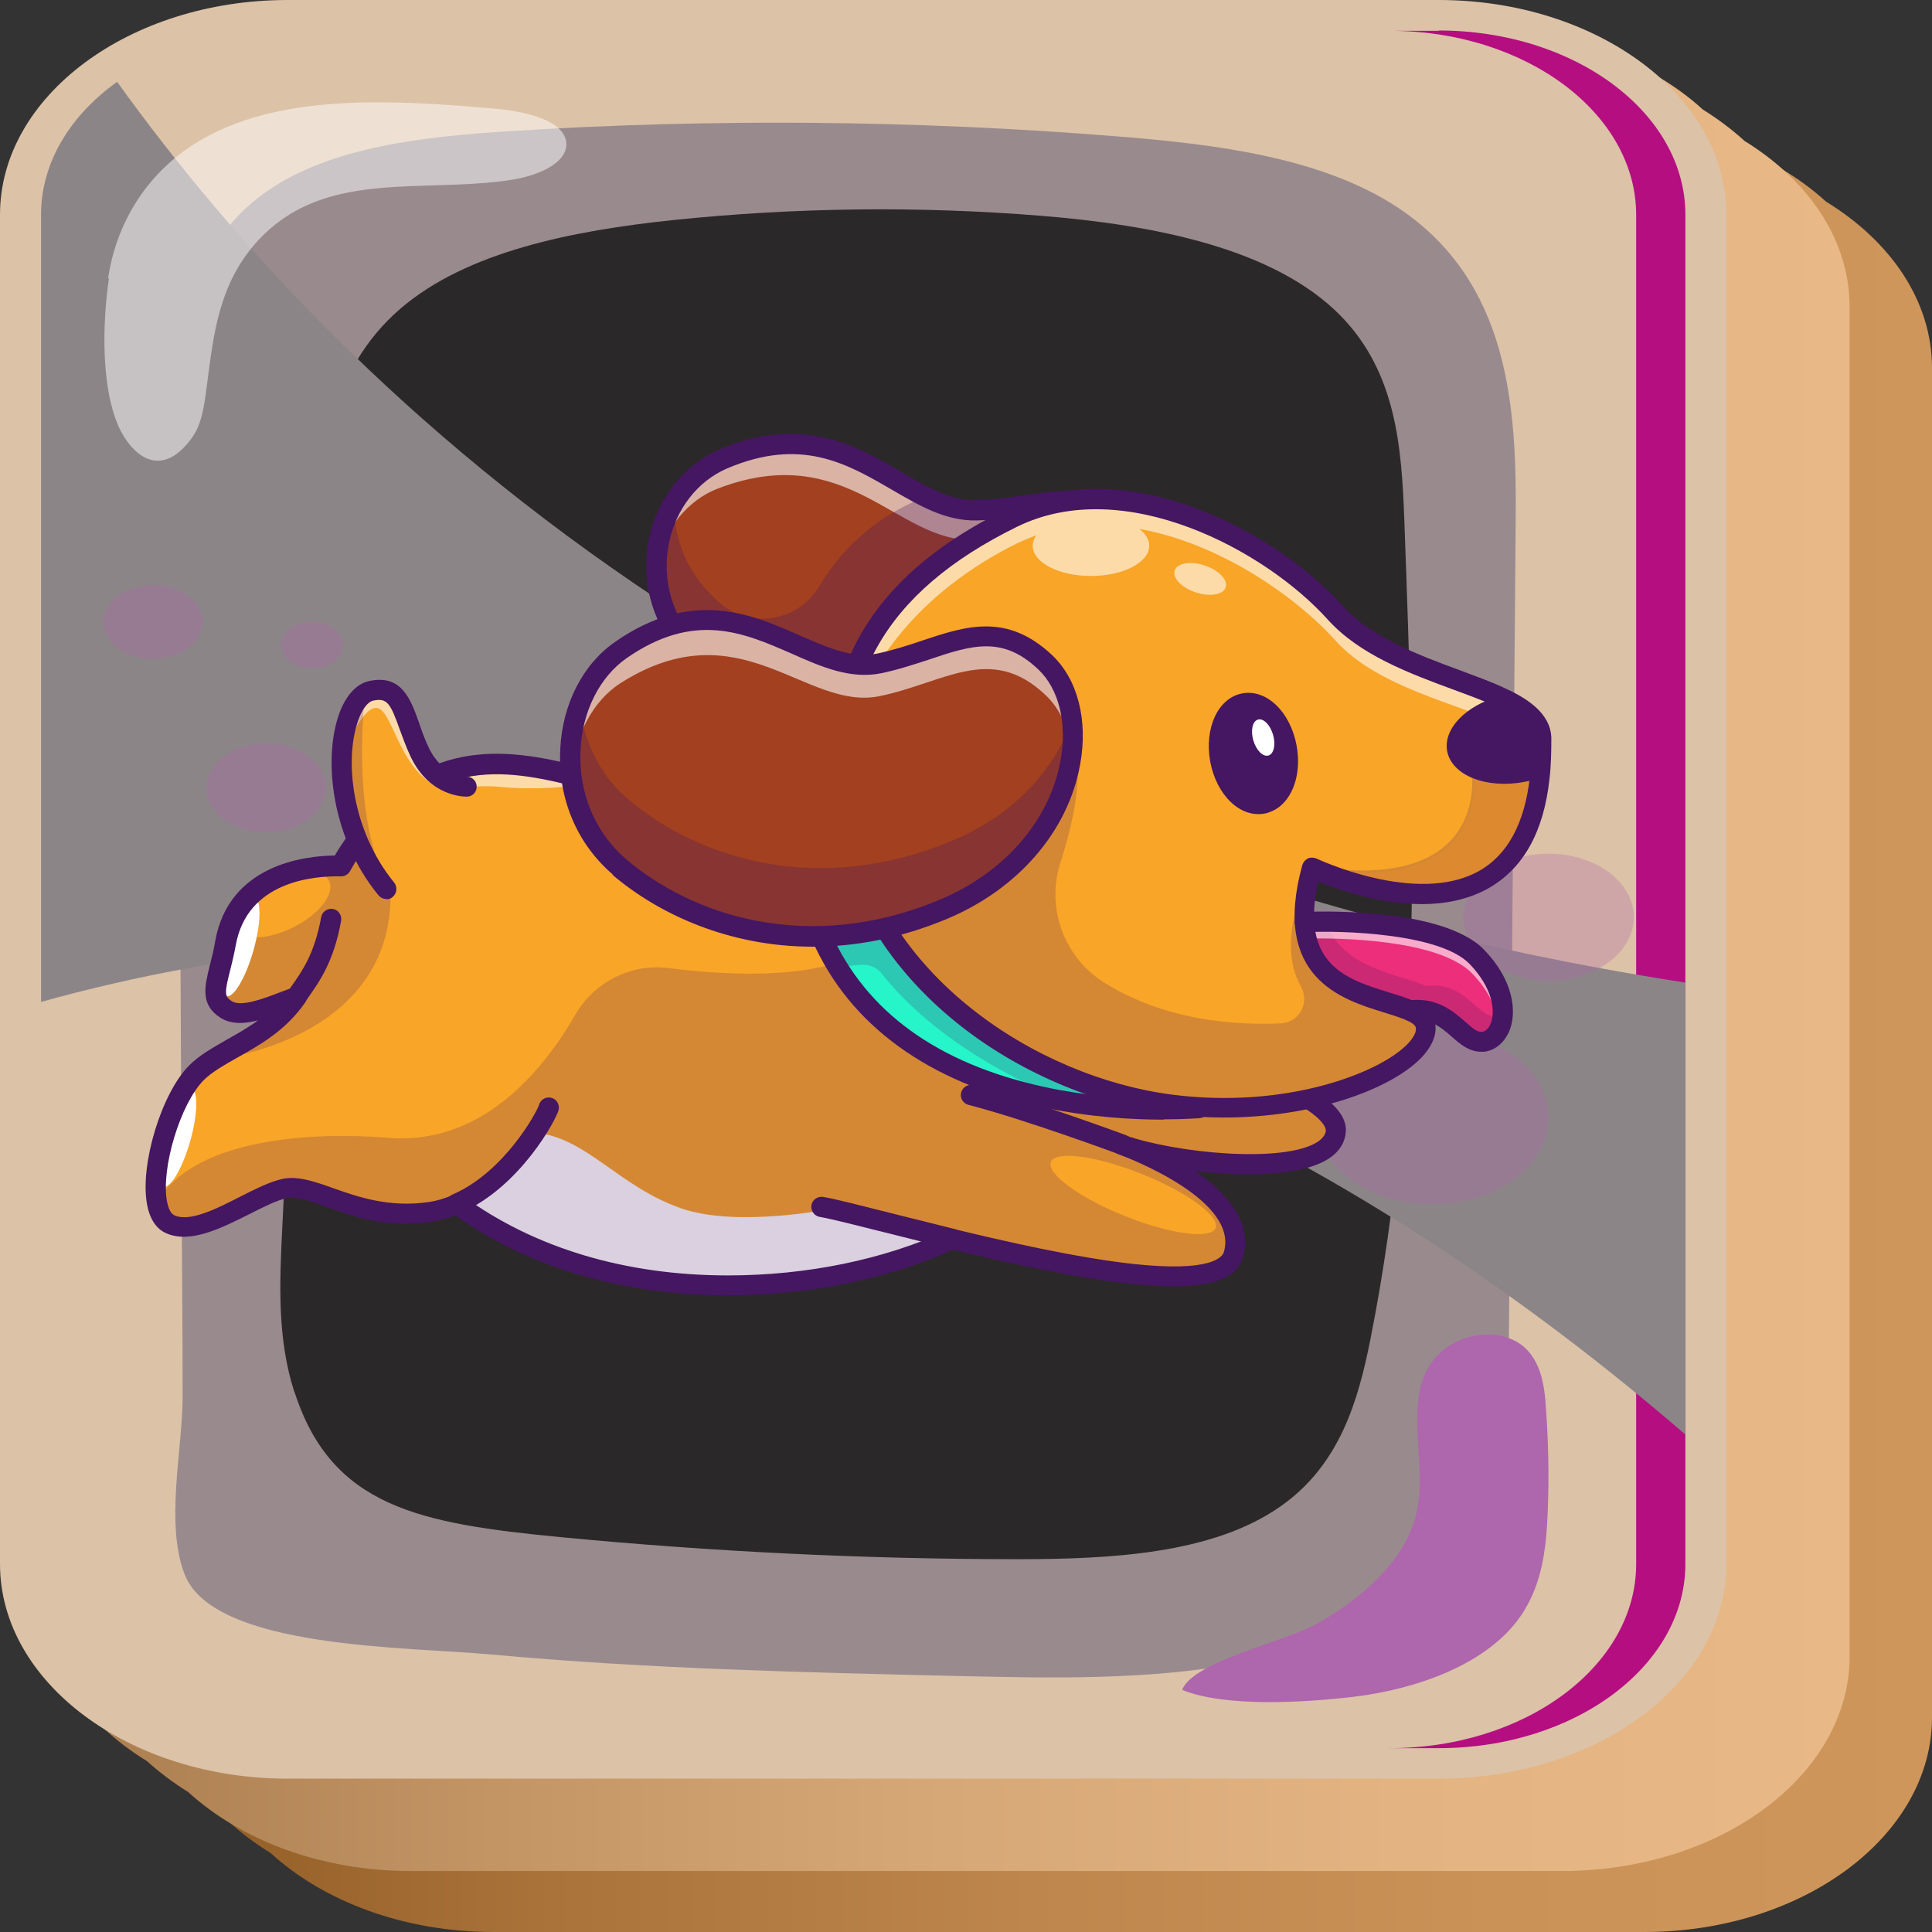 <?xml version="1.0" encoding="UTF-8"?>
<svg xmlns="http://www.w3.org/2000/svg" xmlns:xlink="http://www.w3.org/1999/xlink" viewBox="0 0 64 64">
  <rect x="0" y="0" width="64" height="64" fill="#333333" stroke="none"/>
  <defs>
    <style>
      .cls-1 {
        fill: url(#linear-gradient-2);
      }

      .cls-2, .cls-3 {
        fill: #fff;
      }

      .cls-4, .cls-5 {
        fill: #ae66ac;
      }

      .cls-4, .cls-6 {
        mix-blend-mode: multiply;
      }

      .cls-7 {
        fill: #8c8587;
      }

      .cls-7, .cls-5, .cls-8 {
        mix-blend-mode: overlay;
      }

      .cls-9 {
        opacity: .6;
      }

      .cls-10 {
        isolation: isolate;
      }

      .cls-11 {
        opacity: .2;
      }

      .cls-3 {
        opacity: .5;
      }

      .cls-12, .cls-13 {
        fill: #2b2829;
      }

      .cls-12, .cls-14 {
        mix-blend-mode: screen;
      }

      .cls-15 {
        fill: #dcc2a7;
      }

      .cls-16 {
        fill: #25f5c8;
      }

      .cls-17 {
        opacity: .3;
      }

      .cls-18 {
        fill: #6b184e;
      }

      .cls-19 {
        fill: #ed2e7a;
      }

      .cls-20 {
        fill: #451661;
      }

      .cls-21 {
        fill: #f9a528;
      }

      .cls-22 {
        fill: #a3401f;
      }

      .cls-23 {
        fill: url(#linear-gradient);
      }

      .cls-6 {
        fill: #b50e81;
      }

      .cls-8 {
        fill: #998a8e;
      }
    </style>
    <linearGradient id="linear-gradient" x1="64" y1="34.03" x2="5.45" y2="34.03" gradientUnits="userSpaceOnUse">
      <stop offset="0" stop-color="#cf965b"/>
      <stop offset=".25" stop-color="#ca9257"/>
      <stop offset=".51" stop-color="#be864c"/>
      <stop offset=".78" stop-color="#a9733a"/>
      <stop offset="1" stop-color="#925d26"/>
    </linearGradient>
    <linearGradient id="linear-gradient-2" x1="61.28" y1="31.49" x2="1.36" y2="31.49" gradientUnits="userSpaceOnUse">
      <stop offset="0" stop-color="#e8b886"/>
      <stop offset=".25" stop-color="#e3b482"/>
      <stop offset=".5" stop-color="#d7a877"/>
      <stop offset=".76" stop-color="#c29464"/>
      <stop offset="1" stop-color="#a97c4e"/>
    </linearGradient>
  </defs>
  <g class="cls-10">
    <g id="_Слой_2" data-name="Слой 2">
      <g id="_Слой_1-2" data-name="Слой 1">
        <g>
          <g>
            <path class="cls-23" d="M60.49,6.68c-1.75-1.6-4.41-2.62-7.38-2.62H14.98c-5.26,0-9.53,3.19-9.53,7.11V55.87c0,2.22,1.37,4.2,3.51,5.51,1.75,1.6,4.41,2.62,7.38,2.62H54.47c5.26,0,9.53-3.19,9.53-7.11V12.19c0-2.22-1.37-4.2-3.51-5.51Z"/>
            <path class="cls-1" d="M57.77,4.65c-.41-.37-.86-.71-1.36-1.02-1.75-1.6-4.41-2.62-7.38-2.62H10.89C5.64,1.02,1.36,4.21,1.36,8.13V52.83c0,2.22,1.37,4.2,3.51,5.51,.41,.37,.86,.71,1.36,1.02,1.75,1.6,4.41,2.62,7.38,2.62H51.74c5.26,0,9.53-3.19,9.53-7.11V10.16c0-2.22-1.37-4.2-3.51-5.51Z"/>
            <path class="cls-15" d="M47.66,0H9.53C4.28,0,0,3.19,0,7.11V51.81c0,3.92,4.28,7.11,9.53,7.11H47.66c5.26,0,9.53-3.19,9.53-7.11V7.11c0-3.92-4.28-7.11-9.53-7.11Z"/>
          </g>
          <path class="cls-8" d="M5.89,14.33c-.01-2.85,.17-6.06,2.96-8,2.12-1.47,5.21-1.81,8.09-1.99,6.68-.42,13.42-.36,20.09,.18,3.3,.26,6.79,.71,9.28,2.36,3.69,2.45,3.93,6.61,3.9,10.29-.08,9.24-.15,18.48-.23,27.72-.02,2.2-.08,4.51-1.54,6.42-1.54,2-4.45,3.25-7.46,3.8-3.01,.55-6.15,.48-9.24,.41-5.15-.12-10.31-.24-15.43-.71-2.79-.26-9.22-.18-10.19-2.65-.66-1.68-.07-4.15-.07-5.9,0-2.02-.02-4.03-.03-6.05-.02-4.03-.04-8.06-.06-12.1-.02-4.59-.04-9.18-.07-13.78Z"/>
          <path class="cls-8" d="M20.65,20.31c-3.25-.39-6.54-1.19-8.94-2.87-2.39-1.69-3.67-4.43-2.38-6.69,.89-1.57,2.87-2.69,5.01-3.3,2.14-.61,4.45-.77,6.74-.89,5.74-.3,11.52-.39,17.22,.17,2.22,.22,4.55,.57,6.21,1.7,2.93,1.99,2.55,5.66,.4,8.14-5.33,6.17-16.02,4.75-24.26,3.75Z"/>
          <path class="cls-12" d="M9.75,46.11c-.57-1.77-.49-3.61-.4-5.43,.37-7.55,.74-15.09,1.11-22.64,.14-2.75,.39-5.74,2.81-7.82,2.2-1.89,5.7-2.58,9.03-2.93,4.04-.42,8.14-.47,12.2-.14,3.7,.3,7.69,1.06,9.9,3.3,1.87,1.9,2.03,4.41,2.12,6.77,.33,9.07,.66,18.2-1.13,27.18-.4,1.99-1,4.12-2.97,5.5-2.25,1.58-5.63,1.75-8.72,1.75-5.06,0-10.12-.25-15.13-.73-4.65-.45-7.58-.99-8.81-4.8Z"/>
          <path class="cls-6" d="M47.66,1.02h-1.63c4.51,0,8.17,2.73,8.17,6.1V51.81c0,3.37-3.66,6.1-8.17,6.1h1.63c4.51,0,8.17-2.73,8.17-6.1V7.11c0-3.37-3.66-6.1-8.17-6.1Z"/>
          <path class="cls-5" d="M44.83,56.21c2.15-.26,4.29-1.07,5.39-2.47,.86-1.09,1-2.4,1.05-3.66,.05-1.24,.02-2.47-.08-3.71-.07-.81-.31-1.78-1.32-2.08-.75-.23-1.65,.04-2.16,.52-.51,.47-.69,1.1-.74,1.7-.11,1.25,.25,2.52-.08,3.75-.39,1.42-1.68,2.63-3.23,3.51-1.13,.64-4.12,1.25-4.5,2.21,1.43,.58,4.04,.42,5.67,.23Z"/>
          <path class="cls-7" d="M3.88,2.71c-1.55,1.11-2.52,2.67-2.52,4.4v26.08c12.35-3.44,32.73-4.39,54.47,14.33v-14.97C26.86,28.05,11.39,13.17,3.88,2.71Z"/>
          <path class="cls-3" d="M3.58,9.23c.26-1.79,1.27-3.6,3.21-4.67,2.66-1.47,6.31-1.25,9.61-.96,1.02,.09,2.32,.39,2.36,1.15,.03,.67-.97,1.08-1.84,1.21-2.2,.34-4.63-.04-6.59,.77-1.42,.58-2.33,1.69-2.8,2.85-.47,1.16-.56,2.38-.73,3.58-.07,.46-.15,.93-.44,1.34-1.08,1.49-2.05,.48-2.43-.37-.6-1.35-.53-3.5-.32-4.91Z"/>
          <g class="cls-14">
            <ellipse class="cls-13" cx="32.66" cy="10.91" rx="4.07" ry="3.03"/>
            <ellipse class="cls-13" cx="41.34" cy="12.32" rx="2.18" ry="1.63"/>
            <path class="cls-13" d="M40.11,16.13c.37,.7-.08,1.49-1.01,1.77-.93,.28-1.99-.06-2.37-.76-.37-.7,.08-1.49,1.01-1.77,.93-.28,1.99,.06,2.37,.76Z"/>
          </g>
          <g class="cls-14">
            <path class="cls-13" d="M23.64,45.38c.8,1.49-.17,3.17-2.16,3.77-1.99,.6-4.25-.13-5.05-1.61-.8-1.49,.17-3.17,2.16-3.77,1.99-.6,4.25,.13,5.05,1.61Z"/>
            <path class="cls-13" d="M20.79,40.39c.22,.41-.05,.87-.59,1.03-.54,.16-1.16-.03-1.38-.44-.22-.41,.05-.87,.59-1.03,.54-.16,1.16,.03,1.38,.44Z"/>
            <path class="cls-13" d="M15.3,41.5c.45,.84-.09,1.78-1.21,2.12-1.12,.34-2.39-.07-2.84-.91-.45-.84,.09-1.78,1.21-2.12,1.12-.34,2.39,.07,2.84,.91Z"/>
          </g>
          <g class="cls-17">
            <path class="cls-4" d="M51.02,35.95c.79,1.47-.17,3.15-2.14,3.74-1.98,.59-4.22-.12-5.01-1.6-.79-1.47,.17-3.15,2.14-3.74,1.98-.59,4.22,.12,5.01,1.6Z"/>
            <path class="cls-4" d="M53.92,29.6c.58,1.08-.12,2.3-1.57,2.74-1.45,.43-3.09-.09-3.67-1.17-.58-1.08,.12-2.3,1.57-2.74,1.45-.43,3.09,.09,3.67,1.17Z"/>
            <path class="cls-4" d="M45.56,30.99c.37,.7-.08,1.49-1.01,1.77-.93,.28-1.99-.06-2.37-.75-.37-.7,.08-1.49,1.01-1.77,.93-.28,1.99,.06,2.37,.76Z"/>
            <path class="cls-4" d="M10.65,25.55c.41,.75-.09,1.61-1.1,1.92-1.01,.3-2.16-.06-2.57-.82-.41-.75,.09-1.61,1.1-1.92,1.01-.3,2.16,.06,2.57,.82Z"/>
            <path class="cls-4" d="M11.29,21.09c.21,.39-.04,.84-.57,1-.53,.16-1.13-.03-1.34-.43-.21-.39,.04-.84,.57-1,.53-.16,1.13,.03,1.34,.43Z"/>
            <path class="cls-4" d="M6.59,20.15c.34,.63-.07,1.34-.91,1.59-.84,.25-1.79-.05-2.13-.68-.34-.63,.07-1.34,.91-1.59,.84-.25,1.79,.05,2.13,.68Z"/>
          </g>
        </g>
        <g id="_Слой_6" data-name="Слой 6">
          <g>
            <g>
              <path class="cls-21" d="M5.2,39.82c.06,.36,.2,.62,.44,.73,1.02,.46,2.77-.97,3.79-1.18,1.02-.2,2.46,1.13,4.82,.77,.31-.05,.61-.14,.89-.26,2.25,1.65,5.28,2.69,8.97,2.69,2.76,0,5.32-.57,7.44-1.53,3.89,.95,8.88,1.96,9.31,.53,.58-1.96-3.03-3.41-3.68-3.65,2.14,.74,6.93,1.12,7.08-.45,.03-.36-.33-.73-.93-1.1-1.55-.96-4.62-1.86-6.03-2.25,0-.12,.01-.25,.01-.37,0-3.02-2.38-5.04-5.93-6.14-.34-.11-.7-.21-1.07-.29-1.94-.48-4.16-.71-6.5-.71-1.33,0-2.62-.35-3.88-.68-2.6-.7-5.06-1.35-7.49,1.18-.01,.01-.03,.03-.04,.04-.02,.03-.05,.05-.07,.08-.43,.46-.78,.95-1.05,1.45-.94-.02-3.11,.23-3.83,2.56-.38,1.25-.56,1.9,0,2.19,.62,.32,1.5-.1,2.35-.42-.77,1.12-1.95,1.56-2.78,2.1-.2,.13-.38,.26-.53,.41-.87,.87-1.52,3.1-1.31,4.29Z"/>
              <g class="cls-9">
                <path class="cls-2" d="M12.42,27.15c1.03-.61,2.53-1.24,4.19-1.08,1.01,.1,2.19,.02,3.33-.14-2.6-.7-5.06-1.35-7.49,1.18-.01,.01-.03,.03-.04,.04Z"/>
              </g>
              <g class="cls-11">
                <path class="cls-20" d="M7.03,35.11c2.4-.3,6.52-1.83,5.83-6.43,0,0,.23,0-.41-1.58-.04,.04-.07,.08-.11,.12-.43,.46-.78,.95-1.05,1.45-.37,0-.94,.03-1.53,.22,.55-.1,1,0,1.14,.29,.21,.43-.34,1.13-1.23,1.56-.89,.43-1.78,.42-1.99-.02,0-.01-.01-.02-.01-.03-.08,.17-.15,.34-.21,.54-.38,1.25-.56,1.9,0,2.19,.62,.32,1.5-.1,2.35-.42-.77,1.12-1.95,1.56-2.78,2.1Z"/>
              </g>
              <path class="cls-2" d="M15.13,39.88c2.25,1.65,5.28,2.69,8.97,2.69,2.66,0,5.14-.53,7.21-1.43l-.32-.24c-.12-.03-.23-.06-.35-.09l-.34-.09-2.73-.68h-.01s-3.09,.63-4.96,0c-2.11-.72-3.15-2.36-4.88-2.52-.51,.76-1.41,1.83-2.59,2.34Z"/>
              <g class="cls-11">
                <path class="cls-20" d="M5.2,39.82c.06,.36,.2,.62,.44,.73,1.02,.46,2.77-.97,3.79-1.18,1.02-.2,2.46,1.13,4.82,.77,.31-.05,.61-.14,.89-.26,2.25,1.65,5.28,2.69,8.97,2.69,2.76,0,5.32-.57,7.44-1.53,3.89,.95,8.88,1.96,9.31,.53,.58-1.96-3.03-3.41-3.68-3.65,2.14,.74,6.93,1.12,7.08-.45,.03-.36-.33-.73-.93-1.1-2.91,.63-9.63,.73-13.95-5.53,0,0-.87,2.02-7.23,1.23-1.24-.16-2.46,.45-3.09,1.54-1.06,1.84-3.09,4.34-6.2,4.08-2.08-.17-6.32-.13-7.67,2.13Zm29.61-1.33c.15-.38,1.5-.21,3.01,.4,1.51,.6,2.6,1.41,2.45,1.79-.15,.38-1.5,.21-3.01-.4-1.51-.6-2.6-1.41-2.45-1.79Z"/>
              </g>
              <ellipse class="cls-2" cx="7.96" cy="31.37" rx="1.7" ry=".45" transform="translate(-24.39 30.45) rotate(-74.14)"/>
              <ellipse class="cls-2" cx="5.86" cy="37.69" rx="1.7" ry=".45" transform="translate(-31.99 33.02) rotate(-74.14)"/>
              <path class="cls-20" d="M15.09,40.26c-.26,.1-.53,.17-.79,.21-1.48,.23-2.59-.17-3.48-.49-.53-.19-.99-.35-1.32-.29-.33,.07-.77,.29-1.24,.53-.92,.46-1.96,.99-2.76,.63h0c-.23-.1-.52-.35-.63-.96-.24-1.31,.48-3.68,1.4-4.6,.34-.34,.79-.59,1.26-.86,.34-.19,.69-.39,1.02-.63-.46,.12-.91,.14-1.27-.1-.65-.43-.5-1.03-.33-1.72,.06-.23,.13-.5,.18-.81,.45-2.51,2.93-2.82,3.96-2.83,.27-.46,.6-.91,1-1.34,2.6-2.82,5.32-2.1,7.94-1.39,1.23,.33,2.5,.67,3.78,.67,3.87,0,7.2,.62,9.63,1.78,2.75,1.32,4.2,3.29,4.2,5.7,0,.04,0,.08,0,.12,.99,.28,2.62,.76,4.03,1.33,2.06,.83,2.98,1.56,2.91,2.3-.02,.25-.14,.6-.58,.88-.88,.56-2.72,.61-4.41,.4,1.03,.71,1.93,1.7,1.58,2.88-.4,1.34-3.27,1.26-9.6-.27-2.22,.99-4.8,1.51-7.47,1.51-3.46,0-6.57-.91-9.02-2.65Zm16.54,.46c1.62,.39,4,.94,5.91,1.15,2.59,.28,2.95-.23,3-.39,.51-1.7-3.07-3.09-3.48-3.24-.17-.06-.26-.25-.2-.43,.06-.17,.25-.26,.42-.2,1.72,.6,5.25,.93,6.36,.22,.23-.15,.27-.29,.28-.38,0-.06-.01-.62-2.49-1.61-1.51-.61-3.29-1.12-4.21-1.38-.15-.04-.26-.19-.25-.34,0-.12,.01-.23,.01-.35,0-2.17-1.29-3.88-3.82-5.1-2.34-1.12-5.57-1.71-9.34-1.71-1.37,0-2.69-.35-3.95-.69-2.65-.71-4.94-1.32-7.27,1.2-.42,.45-.74,.91-1,1.38-.06,.11-.17,.18-.3,.18-.93-.02-3.11,.17-3.49,2.28-.06,.33-.13,.61-.19,.85-.19,.74-.18,.85,.05,1,.31,.21,1.06-.08,1.61-.29,.16-.06,.31-.12,.45-.16,.14-.05,.29,0,.37,.12,.09,.11,.09,.27,0,.39-.63,.91-1.48,1.39-2.23,1.81-.44,.25-.85,.48-1.12,.75-.77,.77-1.42,2.91-1.22,4.01,.03,.15,.09,.4,.25,.47t0,0c.51,.23,1.4-.22,2.18-.62,.51-.26,.99-.5,1.41-.59,.51-.1,1.05,.09,1.67,.31,.82,.29,1.85,.65,3.16,.46,.27-.04,.54-.12,.81-.24,.11-.05,.23-.03,.33,.04,2.35,1.72,5.38,2.63,8.77,2.63,2.62,0,5.15-.52,7.3-1.5,.04-.02,.09-.03,.14-.03,.03,0,.05,0,.08,0Z"/>
              <path class="cls-20" d="M31.54,41.37c.15,0,.29-.1,.32-.26,.04-.18-.07-.36-.25-.4-.76-.19-1.48-.37-2.12-.53-1-.25-1.8-.46-2.22-.53-.18-.03-.36,.09-.39,.27-.03,.18,.09,.36,.27,.39,.4,.07,1.18,.27,2.18,.52,.64,.16,1.36,.34,2.12,.53,.03,0,.05,0,.08,0Z"/>
              <path class="cls-20" d="M9.82,33.35c.11,0,.21-.05,.28-.14,.03-.05,.07-.1,.1-.15,.4-.57,.86-1.22,1.1-2.56,.03-.18-.09-.36-.27-.39-.18-.03-.36,.09-.39,.27-.22,1.2-.61,1.76-.99,2.3-.04,.05-.07,.1-.1,.15-.1,.15-.07,.36,.09,.47,.06,.04,.12,.06,.19,.06Z"/>
              <path class="cls-20" d="M14.82,40.01c-.07-.17,0-.37,.17-.44,1.73-.75,2.79-2.74,2.86-2.95,.04-.18,.21-.29,.39-.26,.18,.03,.3,.21,.27,.39-.06,.3-1.27,2.57-3.25,3.43-.04,.02-.09,.03-.13,.03-.13,0-.25-.08-.31-.2Zm3.03-3.38s0,0,0,0c0,0,0,0,0,0Z"/>
              <path class="cls-20" d="M37.18,38.25c.14,0,.26-.08,.31-.22,.06-.17-.02-.37-.2-.43-.03-.01-3.1-1.15-5.04-1.65-.18-.05-.36,.06-.41,.24-.05,.18,.06,.36,.24,.41,1.9,.49,4.94,1.62,4.97,1.63,.04,.01,.08,.02,.12,.02Z"/>
              <path class="cls-21" d="M12.8,29.46c.2,.25,1.48,1.34,3.17-.76,1.53-1.89-.12-2.51-.45-2.61-.04-.01-.06-.02-.06-.02,0,0-1,.03-1.55-1.14-.56-1.17-.55-2.26-1.61-2.03-.44,.09-.78,.7-.91,1.56-.21,1.38,.11,3.41,1.42,5.01Z"/>
              <g class="cls-9">
                <path class="cls-2" d="M11.39,24.45c.09,.1,.15,.17,.15,.17,0,0,.66-1.63,1.15-1.04,.5,.59,.86,2.8,2.78,2.63,0,0,.02-.05,.06-.13-.04-.01-.06-.02-.06-.02,0,0-1,.03-1.55-1.14-.56-1.17-.55-2.26-1.61-2.03-.44,.09-.78,.7-.91,1.56Z"/>
              </g>
              <g class="cls-11">
                <path class="cls-20" d="M12.1,22.97s-.55,4.21,.84,6.49c0,0-2.9-3.55-.84-6.49Z"/>
              </g>
              <path class="cls-20" d="M12.8,29.79c.07,0,.15-.02,.21-.08,.14-.12,.16-.33,.05-.47-1.4-1.71-1.66-4.04-1.2-5.36,.13-.38,.32-.63,.5-.67,.46-.1,.57,.08,.88,.95,.1,.27,.21,.58,.36,.9,.64,1.36,1.82,1.33,1.87,1.33,.18,0,.33-.16,.32-.34,0-.18-.16-.33-.34-.32h0s-.79-.01-1.24-.95c-.14-.29-.24-.57-.33-.84-.28-.79-.58-1.61-1.65-1.38-.42,.09-.78,.48-1,1.1-.53,1.49-.25,4.11,1.31,6,.07,.08,.16,.12,.26,.12Z"/>
            </g>
            <g>
              <path class="cls-16" d="M27.22,31.27c.13,.27,.27,.53,.43,.77,1.72,2.72,4.86,3.9,7.57,4.39,1.52,.28,2.9,.34,3.84,.34h.06s-.04,0-.06,0c-.1-.01-.2-.02-.3-.03-3.55-.46-7.35-2.53-9.41-5.75-.73,.17-1.45,.26-2.13,.28Z"/>
              <g class="cls-11">
                <path class="cls-20" d="M29.36,30.99c-.73,.17-1.45,.26-2.13,.28,.13,.27,.27,.53,.43,.77l.87-.08c.26-.02,.52,.09,.68,.29,.59,.77,2.36,2.7,6.02,4.18,1.03,.42,2.46,.11,3.81,.42l.03-.07h0c-.1-.02-.2-.03-.3-.04-3.55-.46-7.35-2.53-9.41-5.75Z"/>
              </g>
              <g>
                <path class="cls-22" d="M22.91,21.6c.81,.85,1.89,1.63,3.19,2.2,1.98,.87,4.45,1.27,7.25,.68,4.63-.97,6.04-4.96,4.47-6.77-1.56-1.8-3.27-.87-5.45-.8-.61,.02-1.16-.17-1.72-.44-1.74-.84-3.47-2.49-6.7-1.26-2.19,.84-3.07,4.25-1.03,6.39Z"/>
                <g class="cls-9">
                  <path class="cls-2" d="M21.76,18.57c.3-1.09,1.03-2.01,2.03-2.39,4.27-1.63,5.93,1.78,8.43,1.7,2.18-.07,3.89-.99,5.45,.8,.42,.49,.63,1.13,.62,1.82,.3-1.06,.14-2.09-.47-2.79-1.56-1.8-3.27-.87-5.45-.8-2.5,.08-4.16-3.32-8.43-1.7-1.29,.49-2.12,1.87-2.18,3.36Z"/>
                </g>
                <path class="cls-20" d="M22.67,21.83c-1.04-1.09-1.47-2.54-1.17-3.98,.27-1.34,1.14-2.44,2.31-2.95,2.77-1.19,4.59-.12,6.06,.74,.88,.52,1.65,.96,2.49,.93,.54-.02,1.05-.09,1.54-.16,1.49-.21,2.89-.4,4.17,1.07h0c.72,.82,.89,2.06,.48,3.3-.67,1.98-2.59,3.49-5.13,4.02-.93,.19-1.82,.28-2.68,.28-3.59,0-6.44-1.56-8.07-3.26Zm14.89-3.9c-1.04-1.2-2.16-1.05-3.57-.85-.51,.07-1.04,.14-1.61,.16-1.04,.03-1.91-.48-2.84-1.02-1.48-.86-3-1.75-5.46-.7-.97,.42-1.69,1.34-1.92,2.47-.25,1.22,.11,2.46,1,3.38,1.89,1.98,5.54,3.75,10.12,2.79,2.31-.48,4.04-1.82,4.63-3.58,.34-1.01,.21-2-.35-2.65h0Z"/>
                <g class="cls-17">
                  <path class="cls-20" d="M22.9,21.68c2.04,2.13,5.81,3.85,10.43,2.88,3.09-.65,4.75-2.64,5.04-4.44,0-.01,0-.02,0-.03,.16-.91-.03-1.77-.56-2.38-1.56-1.8-3.27-.87-5.45-.8-.61,.02-1.16-.17-1.72-.44-1.76,.68-2.84,1.85-3.5,2.95-.71,1.2-2.37,1.45-3.38,.48-.1-.09-.19-.19-.28-.28-.83-.86-1.17-1.94-1.15-2.97-.87,1.43-.86,3.53,.56,5.02Z"/>
                </g>
              </g>
              <path class="cls-19" d="M43.23,30.53c.13,2.33,2.41,2.46,3.47,2.93,1.34-.17,1.71,1.12,2.43,1.04,.72-.08,1.1-1.46-.21-2.82-1.31-1.36-5.69-1.15-5.69-1.15Z"/>
              <g class="cls-11">
                <path class="cls-20" d="M43.23,30.53c.13,2.33,2.41,2.46,3.47,2.93,1.34-.17,1.71,1.12,2.43,1.04,.33-.04,.59-.35,.65-.82-.03,.01-.07,.02-.11,.02-.72,.08-1.09-1.21-2.43-1.04-.93-.41-2.78-.56-3.33-2.14-.42,0-.69,.01-.69,.01Z"/>
              </g>
              <g class="cls-9">
                <path class="cls-2" d="M43.23,30.53c.01,.2,.04,.39,.08,.56,.93-.02,4.33,0,5.46,1.16,.66,.69,.89,1.38,.86,1.9,.3-.51,.24-1.5-.7-2.47-1.31-1.36-5.69-1.15-5.69-1.15Z"/>
              </g>
              <path class="cls-21" d="M27.94,27.13c.84,5.3,6.07,8.84,10.83,9.45,4.76,.62,8.68-1.38,8.45-2.61-.23-1.23-5.15-.23-3.76-5.22,0,0,6.86,3.33,7.55-2.98,.04-.4,.06-.83,.05-1.3,0-.29-.14-.53-.36-.75-.25-.24-.62-.45-1.06-.65-1.57-.71-4.06-1.28-5.42-2.78-2.07-2.31-6.92-4.99-10.68-3.15-3.12,1.53-5.5,3.74-5.74,7.46-.05,.77-.01,1.61,.13,2.52Z"/>
              <g class="cls-11">
                <path class="cls-18" d="M43.46,28.74s6.86,3.33,7.55-2.98c.04-.4,.06-.83,.05-1.3,0-.29-.14-.53-.36-.75l-1.93,1.81s.7,4.15-5.32,3.21Z"/>
                <path class="cls-20" d="M43.45,28.78l-.25-.12,.28,.04c2.15,.33,3.68,.06,4.54-.82,.95-.96,.73-2.33,.73-2.35v-.02s1.97-1.85,1.97-1.85l.03,.03c.24,.24,.37,.49,.37,.77,0,.46-.01,.9-.05,1.3-.18,1.68-.82,2.83-1.9,3.42-.62,.34-1.32,.47-2.02,.47-1.85,0-3.67-.87-3.69-.88Zm5.38-3.24c.02,.19,.16,1.47-.75,2.4-.84,.85-2.29,1.15-4.31,.89,.86,.36,3.52,1.31,5.36,.29,1.05-.58,1.67-1.71,1.85-3.36,.04-.4,.06-.83,.05-1.29,0-.25-.11-.48-.32-.69l-1.88,1.77Z"/>
              </g>
              <g class="cls-11">
                <path class="cls-20" d="M27.94,27.13c.84,5.3,6.07,8.84,10.83,9.45,4.76,.62,8.68-1.38,8.45-2.61-.23-1.23-5.15-.23-3.76-5.22,0,0-1.28,2.32-.37,3.92,.31,.54-.05,1.21-.67,1.23-1.57,.07-3.89-.11-5.87-1.37-1.32-.84-1.9-2.48-1.42-3.96,.42-1.3,.8-2.99,.41-4.03,0,0-2.94-3.14-7.73,.08-.05,.77-.01,1.61,.13,2.52Z"/>
              </g>
              <g class="cls-9">
                <path class="cls-2" d="M27.81,25.96c.26-3.7,2.78-6.43,5.88-7.96,.21-.1,.43-.19,.64-.27-.08,.11-.12,.23-.12,.35,0,.55,.86,1,1.93,1s1.93-.45,1.93-1c0-.21-.12-.4-.33-.56,2.63,.47,5.15,2.2,6.51,3.71,1.36,1.51,3.95,2.06,5.52,2.77,.71,.32,1.11,1.12,1.25,1.6,.03-.35,.05-.73,.04-1.15-.01-.61-.58-1.02-1.42-1.39-1.57-.71-4.06-1.28-5.42-2.78-2.07-2.3-6.92-4.99-10.68-3.15-3.48,1.7-6.04,4.26-5.74,8.82Z"/>
              </g>
              <g class="cls-9">
                <ellipse class="cls-2" cx="39.76" cy="19.18" rx=".47" ry=".89" transform="translate(9.08 50.92) rotate(-71.73)"/>
              </g>
              <path class="cls-20" d="M38.73,36.91c-2.49-.32-5.06-1.43-7.05-3.04-2.25-1.82-3.66-4.14-4.07-6.69h0c-.41-2.55-.03-4.74,1.12-6.52,.97-1.51,2.5-2.76,4.66-3.82,2.23-1.09,4.63-.6,6.24,0,1.84,.69,3.65,1.89,4.84,3.22,.95,1.05,2.52,1.64,3.91,2.15,.5,.19,.98,.36,1.39,.55,.74,.33,1.6,.83,1.62,1.69,0,.47-.01,.93-.06,1.34-.19,1.78-.88,3-2.05,3.65-.67,.37-1.43,.51-2.18,.51-1.42,0-2.79-.48-3.43-.75-.63,2.77,.96,3.25,2.36,3.68,.75,.23,1.4,.43,1.51,1.02,.05,.25,0,.64-.43,1.11-1.03,1.09-3.62,2.01-6.58,2.01-.59,0-1.19-.04-1.8-.12Zm4.88-8.47s3.3,1.57,5.37,.42c.96-.53,1.53-1.59,1.7-3.13,.04-.39,.06-.81,.05-1.26,0-.38-.38-.72-1.22-1.09-.4-.18-.86-.35-1.35-.53-1.46-.54-3.12-1.15-4.18-2.33-2.04-2.27-6.73-4.82-10.29-3.07-4.4,2.16-6.13,5.22-5.42,9.64,.83,5.18,6.05,8.59,10.55,9.17,3.78,.49,6.9-.72,7.82-1.69,.19-.2,.29-.4,.26-.53-.04-.19-.57-.35-1.05-.5-1.4-.43-3.74-1.15-2.71-4.88,.03-.1,.09-.17,.18-.22,.04-.02,.09-.03,.14-.03,.05,0,.1,.01,.15,.03Zm-15.67-1.31h0Z"/>
              <path class="cls-20" d="M49.06,34.84s.07,0,.1,0c.38-.04,.7-.32,.86-.74,.22-.61,.12-1.63-.86-2.64-1.4-1.45-5.77-1.26-5.95-1.25-.18,0-.33,.17-.32,.35,0,.18,.17,.33,.35,.32,1.18-.06,4.45,.03,5.44,1.05,.76,.79,.86,1.54,.71,1.95-.06,.18-.18,.29-.3,.3-.15,.02-.31-.12-.56-.34-.4-.35-.95-.82-1.87-.7-.18,.02-.31,.19-.29,.37,.02,.18,.19,.31,.37,.29,.63-.08,.98,.22,1.35,.54,.28,.25,.58,.5,.97,.5Z"/>
              <path class="cls-20" d="M47.94,24.89c.16,.8,1.3,1.25,2.56,1.01,.18-.03,.35-.08,.52-.14,.04-.39,.06-.83,.05-1.3-.01-.61-.58-1.02-1.42-1.39-1.1,.31-1.85,1.08-1.71,1.82Z"/>
              <path class="cls-22" d="M34.63,21.94c-1.81-1.71-3.36-.4-5.49,.04-2.45,.51-4.6-2.94-8.57-.44-2.04,1.29-2.39,5.18-.05,7.18,2.34,2,6.31,3.25,10.73,1.4,4.42-1.84,5.21-6.46,3.38-8.18Z"/>
              <g class="cls-17">
                <path class="cls-20" d="M20.52,28.81c2.34,2,6.31,3.25,10.73,1.4,3.27-1.36,4.55-4.25,4.26-6.35-.55,1.56-1.84,3.11-3.99,4-4.42,1.84-8.39,.59-10.73-1.4-.95-.81-1.45-1.93-1.58-3.06-.64,1.71-.31,4.02,1.31,5.41Z"/>
              </g>
              <g class="cls-9">
                <path class="cls-2" d="M18.93,25.59c.13-1.25,.71-2.38,1.64-2.97,3.96-2.5,6.12,.95,8.57,.44,2.14-.44,3.68-1.75,5.49-.04,.49,.46,.79,1.13,.88,1.9,.14-1.21-.18-2.31-.88-2.98-1.81-1.71-3.36-.4-5.49,.04-2.45,.51-4.6-2.94-8.57-.44-1.2,.75-1.81,2.41-1.64,4.05Z"/>
              </g>
              <path class="cls-20" d="M20.3,28.97c-1.19-1.02-1.83-2.53-1.74-4.16,.07-1.49,.75-2.81,1.82-3.55,2.56-1.78,4.53-.91,6.11-.21,.94,.41,1.76,.77,2.57,.6,.52-.11,1.02-.27,1.49-.43,1.44-.48,2.8-.93,4.3,.48l-.23,.24,.23-.24c.85,.8,1.2,2.16,.93,3.63-.4,2.21-2.05,4.12-4.41,5.11-1.56,.65-3.05,.92-4.45,.92-2.76,0-5.09-1.07-6.63-2.38Zm10.47-7.12c-.49,.16-1,.33-1.57,.45-1.02,.21-1.97-.2-2.98-.65-1.58-.69-3.21-1.41-5.46,.15-.89,.62-1.47,1.76-1.53,3.04-.07,1.42,.48,2.74,1.51,3.62,2.16,1.85,6.02,3.17,10.38,1.35,2.15-.9,3.65-2.62,4.01-4.61,.23-1.24-.05-2.37-.73-3.02-.6-.57-1.15-.77-1.73-.77s-1.19,.2-1.9,.44Z"/>
              <path class="cls-20" d="M38.55,37.08c.71,0,1.16-.04,1.2-.04,.18-.02,.32-.18,.3-.36-.02-.18-.18-.32-.36-.3-.02,0-2.4,.21-5.08-.37-3.55-.77-5.93-2.5-7.09-5.12-.07-.17-.27-.25-.44-.17-.17,.07-.25,.27-.17,.44,1.23,2.8,3.85,4.7,7.58,5.51,1.61,.35,3.09,.42,4.06,.42Z"/>
              <g>
                <path class="cls-20" d="M41.15,22.97c-.8,.15-1.26,1.14-1.06,2.26,.21,1.12,1,1.87,1.8,1.72,.07-.01,.13-.03,.2-.06,.68-.26,1.05-1.18,.86-2.2h0c-.21-1.12-1-1.87-1.8-1.72Z"/>
                <ellipse class="cls-2" cx="41.85" cy="24.43" rx=".34" ry=".62" transform="translate(-5.18 12.73) rotate(-16.3)"/>
              </g>
            </g>
          </g>
        </g>
      </g>
    </g>
  </g>
</svg>